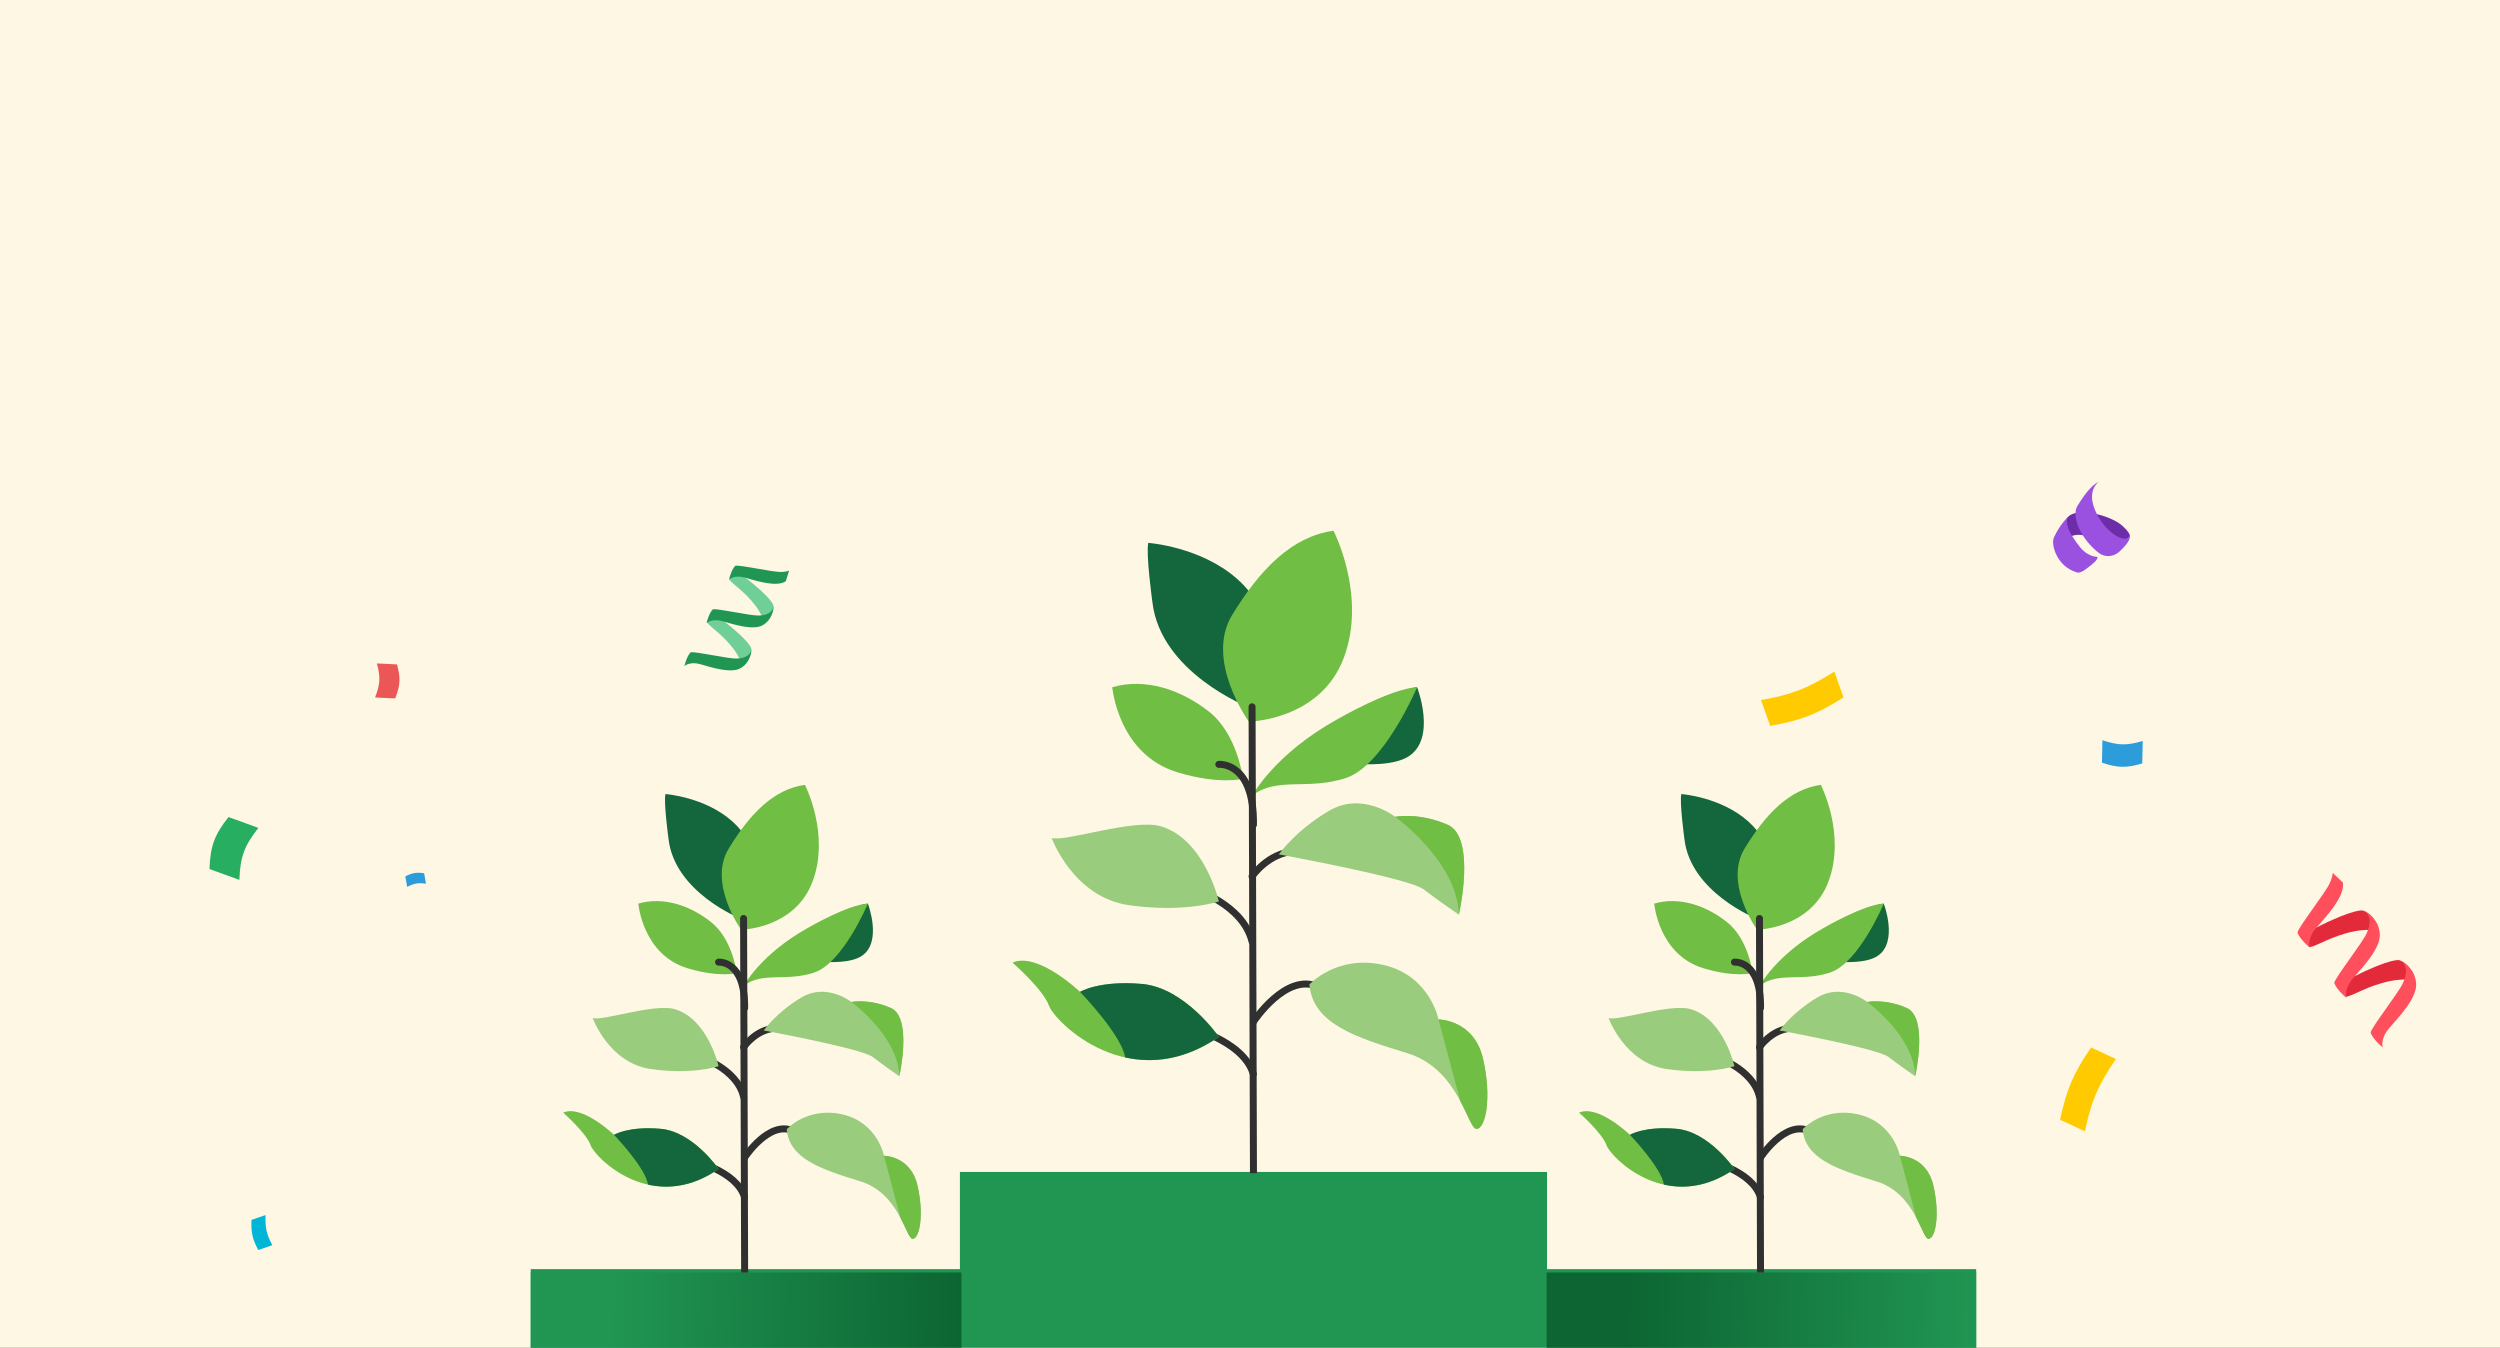 <svg width="358" height="193" viewBox="0 0 358 193" fill="none" xmlns="http://www.w3.org/2000/svg">
<rect x="0" y="0" width="358" height="193" fill="#333333" stroke="none"/>
<g clip-path="url(#clip0_3349_1303)">
<rect width="358" height="193" fill="white"/>
<rect width="358" height="193" fill="#F2C94C" fill-opacity="0.15"/>
<g clip-path="url(#clip1_3349_1303)">
<path d="M344.553 140.27C344.553 140.27 345.736 138.466 343.62 137.504C343.62 137.504 342.545 137.077 336.727 140.013L335.609 142.299L335.893 142.754C335.716 142.74 335.919 142.864 337.109 142.337C338.21 141.85 341.42 140.207 344.553 140.27Z" fill="#E32A3A"/>
<path d="M339.471 147.842C339.471 147.842 339.602 148.606 341.199 150C341.199 150 340.822 148.742 342.137 147.224C343.452 145.706 346.252 142.816 345.982 140.722C345.982 140.722 345.94 140.125 345.672 139.509C345.417 138.923 344.55 137.736 343.62 137.504C343.62 137.504 345.322 138.079 344.092 140.791C343.447 142.21 339.734 146.905 339.471 147.842Z" fill="#FF4F5D"/>
<path d="M339.35 133.159C339.35 133.159 340.533 131.356 338.418 130.394C338.418 130.394 337.343 129.966 331.524 132.903L330.362 134.37L330.69 135.644C330.514 135.63 330.716 135.754 331.906 135.227C333.008 134.74 336.217 133.098 339.35 133.16V133.159Z" fill="#E32A3A"/>
<path d="M334.268 140.731C334.268 140.731 334.398 141.495 335.995 142.889C335.995 142.889 335.618 141.631 336.934 140.113C338.248 138.594 341.048 135.705 340.778 133.611C340.778 133.611 340.737 133.014 340.469 132.398C340.214 131.812 339.347 130.624 338.417 130.393C338.417 130.393 340.119 130.968 338.888 133.679C338.244 135.099 334.531 139.794 334.267 140.731H334.268Z" fill="#FF4F5D"/>
<path d="M329 133.516C329 133.516 329.131 134.281 330.728 135.675C330.728 135.675 330.351 134.417 331.666 132.898C332.981 131.38 335.781 128.49 335.511 126.396L334.054 125C334.015 125.4 333.886 125.883 333.622 126.465C332.977 127.884 329.264 132.579 329 133.516Z" fill="#FF4F5D"/>
</g>
<g clip-path="url(#clip2_3349_1303)">
<path d="M295.759 77.293C295.759 77.293 297.504 75.561 300.126 77.513C302.748 79.465 303.833 78.48 303.833 78.48L304.753 77.012C304.753 77.012 305.675 76.893 303.922 75.291C302.167 73.688 296.402 72.214 295.782 74.671C294.949 77.969 295.76 77.294 295.76 77.294L295.759 77.293Z" fill="#6D2DA8"/>
<path d="M296.212 73.957C296.212 73.957 294.982 75.038 294.104 77.008C293.676 77.968 294.541 81.124 297.342 81.94C297.342 81.94 297.711 82.242 298.719 81.489C299.728 80.737 300.483 80.108 300.355 79.745C300.355 79.745 299.512 79.776 298.608 79.082C298.038 78.645 297.737 78.231 297.003 77.181C295.816 75.484 295.813 74.307 296.211 73.956L296.212 73.957Z" fill="#9B51E0"/>
<path d="M304.987 76.755C304.987 76.755 305.244 77.412 303.479 79.008C302.667 79.742 301.473 79.856 300.595 79.212C300.292 78.989 299.948 78.694 299.569 78.308C297.57 76.276 296.74 73.692 297.475 72.471C298.967 69.989 299.99 69.243 300.536 69C300.536 69 298.801 70.154 300.001 73.022C301.369 76.292 304.359 77.949 304.987 76.755Z" fill="#9B51E0"/>
</g>
<g clip-path="url(#clip3_3349_1303)">
<path d="M303 151.651C300.46 155.357 299.514 157.561 298.555 162C297.132 161.341 296.422 161.011 294.999 160.35C295.958 155.909 296.905 153.707 299.443 150C300.866 150.662 301.577 150.992 303 151.651Z" fill="#FFCB00"/>
</g>
<g clip-path="url(#clip4_3349_1303)">
<path d="M252.179 100.246C256.603 99.465 258.839 98.598 262.68 96.173C263.205 97.651 263.467 98.39 263.992 99.868C260.149 102.292 257.915 103.158 253.49 103.942C252.967 102.462 252.705 101.724 252.179 100.246Z" fill="#FFCB00"/>
</g>
<g clip-path="url(#clip5_3349_1303)">
<path d="M221.532 181.744V167.817H137.459V181.744H76V239.101H144.593H145.805H213.185H214.398H282.99V181.744H221.532Z" fill="#219653"/>
<path d="M137.681 182.216H76V240.406H137.681V182.216Z" fill="url(#paint0_linear_3349_1303)"/>
<path d="M283.157 182.216H221.475V240.406H283.157V182.216Z" fill="url(#paint1_linear_3349_1303)"/>
</g>
<g clip-path="url(#clip6_3349_1303)">
<path d="M170.854 127.267C170.854 127.267 178.018 129.491 179.295 134.84" stroke="#303030" stroke-linecap="round" stroke-linejoin="round"/>
<path d="M186.305 108.286C186.305 108.286 197.765 110.909 201.755 108.286C205.745 105.663 202.933 98.417 202.933 98.417C202.933 98.417 201.012 98.356 194.867 101.821C188.723 105.287 186.311 108.286 186.311 108.286H186.305Z" fill="#14673C"/>
<path d="M178.681 101.215C178.681 101.215 166.177 96.296 165.023 86.221C165.023 86.221 164.072 79.326 164.434 77.739C164.434 77.739 171.929 78.272 177.146 82.888C182.364 87.505 182.671 93.867 178.681 101.215Z" fill="#14673C"/>
<path d="M178.834 103.336C178.834 103.336 172.469 94.551 176.459 88.038C180.449 81.525 184.973 76.836 190.957 76C190.957 76 195.788 85.318 192.412 94.248C189.036 103.178 178.834 103.336 178.834 103.336Z" fill="#70BE44"/>
<path d="M179.374 113.866C179.374 113.866 182.517 107.959 191.571 102.96C191.571 102.96 199.164 98.568 202.927 98.416C202.927 98.416 198.17 109.697 192.645 111.442C187.121 113.187 183.057 111.212 179.374 113.866Z" fill="#70BE44"/>
<path d="M177.993 111.515C177.993 111.515 177.226 105.16 173.163 101.937C169.099 98.713 163.955 97.047 159.278 98.41C159.278 98.41 160.088 108.031 168.639 110.6C174.697 112.424 178 111.509 178 111.509L177.993 111.515Z" fill="#70BE44"/>
<path d="M174.537 129.085C174.537 129.085 172.543 120.227 166.251 118.331C162.396 117.174 152.519 120.603 150.598 119.997C150.598 119.997 153.667 128.479 161.647 129.618C169.627 130.757 174.537 129.085 174.537 129.085Z" fill="#9ACC7D"/>
<path d="M179.497 168.746L179.295 101.216" stroke="#303030" stroke-linecap="round" stroke-linejoin="round"/>
<path d="M174.537 109.455C174.537 109.455 179.608 109.019 179.497 118.094" stroke="#303030" stroke-linecap="round" stroke-linejoin="round"/>
<path d="M179.503 146.303C179.503 146.303 184.162 139.184 188.766 141.305" stroke="#303030" stroke-linecap="round" stroke-linejoin="round"/>
<path d="M179.295 125.498C179.295 125.498 181.597 122.105 185.384 121.911" stroke="#303030" stroke-linecap="round" stroke-linejoin="round"/>
<path d="M183.131 122.348C183.131 122.348 201.773 125.753 203.848 127.346C205.923 128.939 208.912 130.981 208.912 130.981C208.912 130.981 211.441 119.924 207.304 118.107C203.166 116.289 199.784 116.968 199.784 116.968C199.784 116.968 195.107 113.26 190.27 116.132C185.433 119.003 183.137 122.342 183.137 122.342L183.131 122.348Z" fill="#9ACC7D"/>
<path d="M207.304 118.107C203.16 116.289 199.784 116.968 199.784 116.968C199.784 116.968 208.685 123.329 208.912 130.975C208.912 130.975 211.441 119.918 207.304 118.101V118.107Z" fill="#70BE44"/>
<path d="M187.508 140.977C187.508 140.977 191.418 136.664 198.096 138.178C204.775 139.693 205.996 145.982 205.996 145.982C205.996 145.982 211.06 145.982 212.362 151.586C213.663 157.19 212.742 161.655 211.441 161.655C210.14 161.655 208.986 153.1 201.546 150.822C194.106 148.544 187.968 146.582 187.508 140.977Z" fill="#9ACC7D"/>
<path d="M209.108 157.657C210.275 159.838 210.845 161.655 211.441 161.655C212.742 161.655 213.663 157.184 212.362 151.586C211.06 145.988 205.996 145.982 205.996 145.982L209.108 157.663V157.657Z" fill="#70BE44"/>
<path d="M169.424 146.86C169.424 146.86 177.969 148.751 179.479 153.816" stroke="#303030" stroke-linecap="round" stroke-linejoin="round"/>
<path d="M174.537 148.472C174.537 148.472 169.688 141.432 163.519 140.899C157.35 140.366 154.662 142.038 154.662 142.038C154.662 142.038 148.603 136.246 144.994 137.851C144.994 137.851 149.364 141.656 150.211 144.007C151.059 146.357 161.874 157.184 174.531 148.478L174.537 148.472Z" fill="#70BE44"/>
<path d="M174.537 148.472C174.537 148.472 169.688 141.432 163.519 140.899C157.35 140.365 154.662 142.038 154.662 142.038C154.662 142.038 160.603 148.163 161.125 151.422C165.005 152.283 169.633 151.852 174.537 148.478V148.472Z" fill="#14673C"/>
</g>
<g clip-path="url(#clip7_3349_1303)">
<path d="M245.6 151.3C245.6 151.3 250.994 152.988 251.956 157.048" stroke="#303030" stroke-linecap="round" stroke-linejoin="round"/>
<path d="M257.235 136.893C257.235 136.893 265.865 138.884 268.869 136.893C271.874 134.902 269.757 129.402 269.757 129.402C269.757 129.402 268.31 129.356 263.683 131.987C259.056 134.617 257.239 136.893 257.239 136.893H257.235Z" fill="#14673C"/>
<path d="M251.494 131.527C251.494 131.527 242.078 127.793 241.209 120.146C241.209 120.146 240.492 114.913 240.765 113.708C240.765 113.708 246.409 114.113 250.338 117.617C254.267 121.121 254.498 125.949 251.494 131.527Z" fill="#14673C"/>
<path d="M251.609 133.136C251.609 133.136 246.816 126.469 249.82 121.525C252.825 116.582 256.232 113.023 260.739 112.388C260.739 112.388 264.376 119.461 261.834 126.239C259.292 133.017 251.609 133.136 251.609 133.136Z" fill="#70BE44"/>
<path d="M252.016 141.128C252.016 141.128 254.383 136.645 261.201 132.851C261.201 132.851 266.919 129.517 269.752 129.402C269.752 129.402 266.17 137.965 262.01 139.289C257.849 140.613 254.789 139.114 252.016 141.128Z" fill="#70BE44"/>
<path d="M250.976 139.344C250.976 139.344 250.398 134.52 247.338 132.074C244.278 129.628 240.404 128.363 236.882 129.398C236.882 129.398 237.492 136.7 243.931 138.65C248.494 140.034 250.98 139.34 250.98 139.34L250.976 139.344Z" fill="#70BE44"/>
<path d="M248.374 152.679C248.374 152.679 246.871 145.956 242.133 144.517C239.23 143.639 231.793 146.242 230.346 145.782C230.346 145.782 232.657 152.22 238.666 153.084C244.676 153.949 248.374 152.679 248.374 152.679Z" fill="#9ACC7D"/>
<path d="M252.108 182.782L251.956 131.527" stroke="#303030" stroke-linecap="round" stroke-linejoin="round"/>
<path d="M248.374 137.781C248.374 137.781 252.192 137.45 252.108 144.338" stroke="#303030" stroke-linecap="round" stroke-linejoin="round"/>
<path d="M252.113 165.748C252.113 165.748 255.621 160.345 259.088 161.954" stroke="#303030" stroke-linecap="round" stroke-linejoin="round"/>
<path d="M251.956 149.957C251.956 149.957 253.689 147.382 256.541 147.235" stroke="#303030" stroke-linecap="round" stroke-linejoin="round"/>
<path d="M254.845 147.566C254.845 147.566 268.883 150.15 270.446 151.36C272.008 152.569 274.259 154.119 274.259 154.119C274.259 154.119 276.163 145.727 273.048 144.347C269.932 142.968 267.385 143.483 267.385 143.483C267.385 143.483 263.863 140.668 260.221 142.848C256.578 145.028 254.849 147.561 254.849 147.561L254.845 147.566Z" fill="#9ACC7D"/>
<path d="M273.048 144.347C269.928 142.968 267.385 143.483 267.385 143.483C267.385 143.483 274.088 148.311 274.259 154.114C274.259 154.114 276.163 145.722 273.048 144.342V144.347Z" fill="#70BE44"/>
<path d="M258.141 161.706C258.141 161.706 261.085 158.432 266.114 159.582C271.144 160.731 272.063 165.504 272.063 165.504C272.063 165.504 275.877 165.504 276.857 169.758C277.837 174.011 277.143 177.4 276.163 177.4C275.184 177.4 274.315 170.908 268.712 169.179C263.11 167.45 258.487 165.96 258.141 161.706Z" fill="#9ACC7D"/>
<path d="M274.407 174.366C275.285 176.021 275.715 177.4 276.164 177.4C277.144 177.4 277.837 174.007 276.857 169.758C275.877 165.509 272.063 165.504 272.063 165.504L274.407 174.37V174.366Z" fill="#70BE44"/>
<path d="M244.523 166.171C244.523 166.171 250.957 167.606 252.095 171.45" stroke="#303030" stroke-linecap="round" stroke-linejoin="round"/>
<path d="M248.373 167.394C248.373 167.394 244.722 162.051 240.076 161.646C235.431 161.242 233.406 162.511 233.406 162.511C233.406 162.511 228.844 158.115 226.126 159.333C226.126 159.333 229.417 162.221 230.055 164.005C230.693 165.79 238.837 174.007 248.369 167.399L248.373 167.394Z" fill="#70BE44"/>
<path d="M248.374 167.394C248.374 167.394 244.722 162.051 240.076 161.646C235.431 161.242 233.406 162.511 233.406 162.511C233.406 162.511 237.881 167.16 238.274 169.634C241.195 170.287 244.68 169.96 248.374 167.399V167.394Z" fill="#14673C"/>
</g>
<g clip-path="url(#clip8_3349_1303)">
<path d="M100.125 151.3C100.125 151.3 105.519 152.988 106.481 157.048" stroke="#303030" stroke-linecap="round" stroke-linejoin="round"/>
<path d="M111.76 136.893C111.76 136.893 120.39 138.884 123.394 136.893C126.399 134.902 124.282 129.402 124.282 129.402C124.282 129.402 122.835 129.356 118.208 131.987C113.581 134.617 111.764 136.893 111.764 136.893H111.76Z" fill="#14673C"/>
<path d="M106.018 131.527C106.018 131.527 96.603 127.793 95.734 120.146C95.734 120.146 95.017 114.913 95.29 113.708C95.29 113.708 100.934 114.113 104.863 117.617C108.792 121.121 109.023 125.949 106.018 131.527Z" fill="#14673C"/>
<path d="M106.134 133.136C106.134 133.136 101.341 126.469 104.345 121.525C107.35 116.582 110.756 113.023 115.263 112.388C115.263 112.388 118.901 119.461 116.359 126.239C113.816 133.017 106.134 133.136 106.134 133.136Z" fill="#70BE44"/>
<path d="M106.541 141.128C106.541 141.128 108.907 136.645 115.726 132.851C115.726 132.851 121.443 129.517 124.277 129.402C124.277 129.402 120.695 137.965 116.534 139.289C112.374 140.613 109.314 139.114 106.541 141.128Z" fill="#70BE44"/>
<path d="M105.501 139.344C105.501 139.344 104.923 134.52 101.863 132.074C98.803 129.628 94.929 128.363 91.407 129.398C91.407 129.398 92.017 136.7 98.456 138.65C103.018 140.034 105.505 139.34 105.505 139.34L105.501 139.344Z" fill="#70BE44"/>
<path d="M102.898 152.679C102.898 152.679 101.396 145.956 96.658 144.517C93.755 143.639 86.318 146.242 84.871 145.782C84.871 145.782 87.182 152.22 93.191 153.084C99.2 153.949 102.898 152.679 102.898 152.679Z" fill="#9ACC7D"/>
<path d="M106.633 182.782L106.481 131.527" stroke="#303030" stroke-linecap="round" stroke-linejoin="round"/>
<path d="M102.898 137.781C102.898 137.781 106.716 137.45 106.633 144.338" stroke="#303030" stroke-linecap="round" stroke-linejoin="round"/>
<path d="M106.638 165.748C106.638 165.748 110.146 160.345 113.613 161.954" stroke="#303030" stroke-linecap="round" stroke-linejoin="round"/>
<path d="M106.481 149.957C106.481 149.957 108.214 147.382 111.066 147.235" stroke="#303030" stroke-linecap="round" stroke-linejoin="round"/>
<path d="M109.37 147.566C109.37 147.566 123.408 150.15 124.97 151.36C126.533 152.569 128.784 154.119 128.784 154.119C128.784 154.119 130.688 145.727 127.573 144.347C124.457 142.968 121.91 143.483 121.91 143.483C121.91 143.483 118.388 140.668 114.746 142.848C111.103 145.028 109.374 147.561 109.374 147.561L109.37 147.566Z" fill="#9ACC7D"/>
<path d="M127.573 144.347C124.453 142.968 121.91 143.483 121.91 143.483C121.91 143.483 128.613 148.311 128.784 154.114C128.784 154.114 130.688 145.722 127.573 144.342V144.347Z" fill="#70BE44"/>
<path d="M112.666 161.706C112.666 161.706 115.61 158.432 120.639 159.582C125.668 160.731 126.588 165.504 126.588 165.504C126.588 165.504 130.402 165.504 131.382 169.758C132.362 174.011 131.668 177.4 130.688 177.4C129.708 177.4 128.839 170.908 123.237 169.179C117.635 167.45 113.012 165.96 112.666 161.706Z" fill="#9ACC7D"/>
<path d="M128.932 174.366C129.81 176.021 130.24 177.4 130.688 177.4C131.668 177.4 132.362 174.007 131.382 169.758C130.402 165.509 126.588 165.504 126.588 165.504L128.932 174.37V174.366Z" fill="#70BE44"/>
<path d="M99.048 166.171C99.048 166.171 105.482 167.606 106.619 171.45" stroke="#303030" stroke-linecap="round" stroke-linejoin="round"/>
<path d="M102.898 167.394C102.898 167.394 99.246 162.051 94.601 161.646C89.956 161.242 87.931 162.511 87.931 162.511C87.931 162.511 83.368 158.115 80.65 159.333C80.65 159.333 83.942 162.221 84.58 164.005C85.218 165.79 93.362 174.007 102.894 167.399L102.898 167.394Z" fill="#70BE44"/>
<path d="M102.898 167.394C102.898 167.394 99.247 162.051 94.601 161.646C89.956 161.242 87.931 162.511 87.931 162.511C87.931 162.511 92.405 167.16 92.798 169.634C95.72 170.287 99.205 169.96 102.898 167.399V167.394Z" fill="#14673C"/>
</g>
<g clip-path="url(#clip9_3349_1303)">
<path d="M105.957 94.455C105.957 94.455 107.626 94.684 107.568 92.841C107.568 92.841 107.494 91.925 103.434 88.766L101.451 88.748L101.23 89.108C101.18 88.976 101.163 89.164 101.942 89.836C102.663 90.457 104.919 92.192 105.957 94.455V94.455Z" fill="#6FCF97"/>
<path d="M98.912 93.411C98.912 93.411 98.423 93.766 98 95.386C98 95.386 98.749 94.686 100.264 95.107C101.779 95.529 104.765 96.543 106.134 95.633C106.134 95.633 106.537 95.399 106.875 94.996C107.197 94.612 107.727 93.585 107.568 92.841C107.568 92.841 107.753 94.255 105.434 94.304C104.22 94.329 99.658 93.278 98.912 93.41V93.411Z" fill="#219653"/>
<path d="M109.128 88.296C109.128 88.296 110.797 88.526 110.739 86.682C110.739 86.682 110.666 85.767 106.605 82.608L105.178 82.278L104.402 82.949C104.35 82.818 104.334 83.005 105.113 83.677C105.834 84.298 108.089 86.033 109.128 88.296Z" fill="#6FCF97"/>
<path d="M102.083 87.252C102.083 87.252 101.594 87.607 101.171 89.227C101.171 89.227 101.92 88.527 103.435 88.948C104.95 89.369 107.935 90.383 109.306 89.474C109.306 89.474 109.708 89.24 110.046 88.836C110.367 88.453 110.898 87.426 110.738 86.682C110.738 86.682 110.924 88.097 108.605 88.145C107.39 88.169 102.827 87.119 102.082 87.251L102.083 87.252Z" fill="#219653"/>
<path d="M105.305 81.011C105.305 81.011 104.815 81.368 104.393 82.986C104.393 82.986 105.142 82.287 106.657 82.708C108.172 83.129 111.157 84.144 112.527 83.234L112.999 81.713C112.706 81.821 112.324 81.894 111.827 81.905C110.613 81.93 106.05 80.88 105.305 81.011Z" fill="#219653"/>
</g>
<g clip-path="url(#clip10_3349_1303)">
<path d="M38.024 174C37.961 175.851 38.169 176.767 39 178.311C38.194 178.586 37.792 178.724 36.987 178.999C36.155 177.456 35.947 176.539 36.011 174.689C36.816 174.413 37.219 174.275 38.024 174Z" fill="#01B5D6"/>
</g>
<g clip-path="url(#clip11_3349_1303)">
<path d="M53.708 99.875C54.45 97.99 54.505 96.949 53.966 95C55.12 95.058 55.695 95.087 56.849 95.144C57.388 97.094 57.331 98.132 56.589 100.017C55.437 99.959 54.859 99.932 53.708 99.875Z" fill="#EB5757"/>
<path d="M61 126.548C59.88 126.392 59.305 126.488 58.306 127C58.199 126.399 58.147 126.1 58.039 125.499C59.038 124.986 59.613 124.893 60.735 125.046C60.842 125.647 60.895 125.949 61.002 126.548H61Z" fill="#2D9CDB"/>
<path d="M36.995 118.553C34.971 121.141 34.395 122.722 34.279 126C32.566 125.375 31.713 125.066 30 124.447C30.116 121.168 30.693 119.587 32.716 117C34.423 117.625 35.287 117.934 37 118.553H36.995Z" fill="#27AE60"/>
</g>
<path d="M301.066 106C303.326 106.756 304.553 106.781 306.837 106.109C306.812 107.395 306.798 108.038 306.773 109.324C304.489 109.999 303.259 109.974 301 109.216C301.027 107.929 301.041 107.286 301.064 106H301.066Z" fill="#2D9CDB"/>
</g>
<defs>
<linearGradient id="paint0_linear_3349_1303" x1="86.277" y1="211.135" x2="137.663" y2="212.216" gradientUnits="userSpaceOnUse">
<stop stop-color="#219653"/>
<stop offset="1" stop-color="#0C6532"/>
</linearGradient>
<linearGradient id="paint1_linear_3349_1303" x1="231.752" y1="211.135" x2="283.138" y2="212.216" gradientUnits="userSpaceOnUse">
<stop stop-color="#0C6532"/>
<stop offset="1" stop-color="#219653"/>
</linearGradient>
<clipPath id="clip0_3349_1303">
<rect width="358" height="193" fill="white"/>
</clipPath>
<clipPath id="clip1_3349_1303">
<rect width="17" height="25" fill="white" transform="translate(329 125)"/>
</clipPath>
<clipPath id="clip2_3349_1303">
<rect width="11" height="13" fill="white" transform="translate(294 69)"/>
</clipPath>
<clipPath id="clip3_3349_1303">
<rect width="8" height="12" fill="white" transform="translate(295 150)"/>
</clipPath>
<clipPath id="clip4_3349_1303">
<rect width="8" height="12" fill="white" transform="translate(256.602 107.114) rotate(-134.442)"/>
</clipPath>
<clipPath id="clip5_3349_1303">
<rect width="206.99" height="77.867" fill="white" transform="translate(76 161.998)"/>
</clipPath>
<clipPath id="clip6_3349_1303">
<rect width="68" height="92" fill="white" transform="translate(145 76)"/>
</clipPath>
<clipPath id="clip7_3349_1303">
<rect width="51.207" height="69.828" fill="white" transform="translate(226.13 112.388)"/>
</clipPath>
<clipPath id="clip8_3349_1303">
<rect width="51.207" height="69.828" fill="white" transform="translate(80.655 112.388)"/>
</clipPath>
<clipPath id="clip9_3349_1303">
<rect width="15" height="15" fill="white" transform="translate(98 81)"/>
</clipPath>
<clipPath id="clip10_3349_1303">
<rect width="3" height="5" fill="white" transform="translate(36 174)"/>
</clipPath>
<clipPath id="clip11_3349_1303">
<rect width="57" height="32" fill="white" transform="translate(4 95)"/>
</clipPath>
</defs>
</svg>
